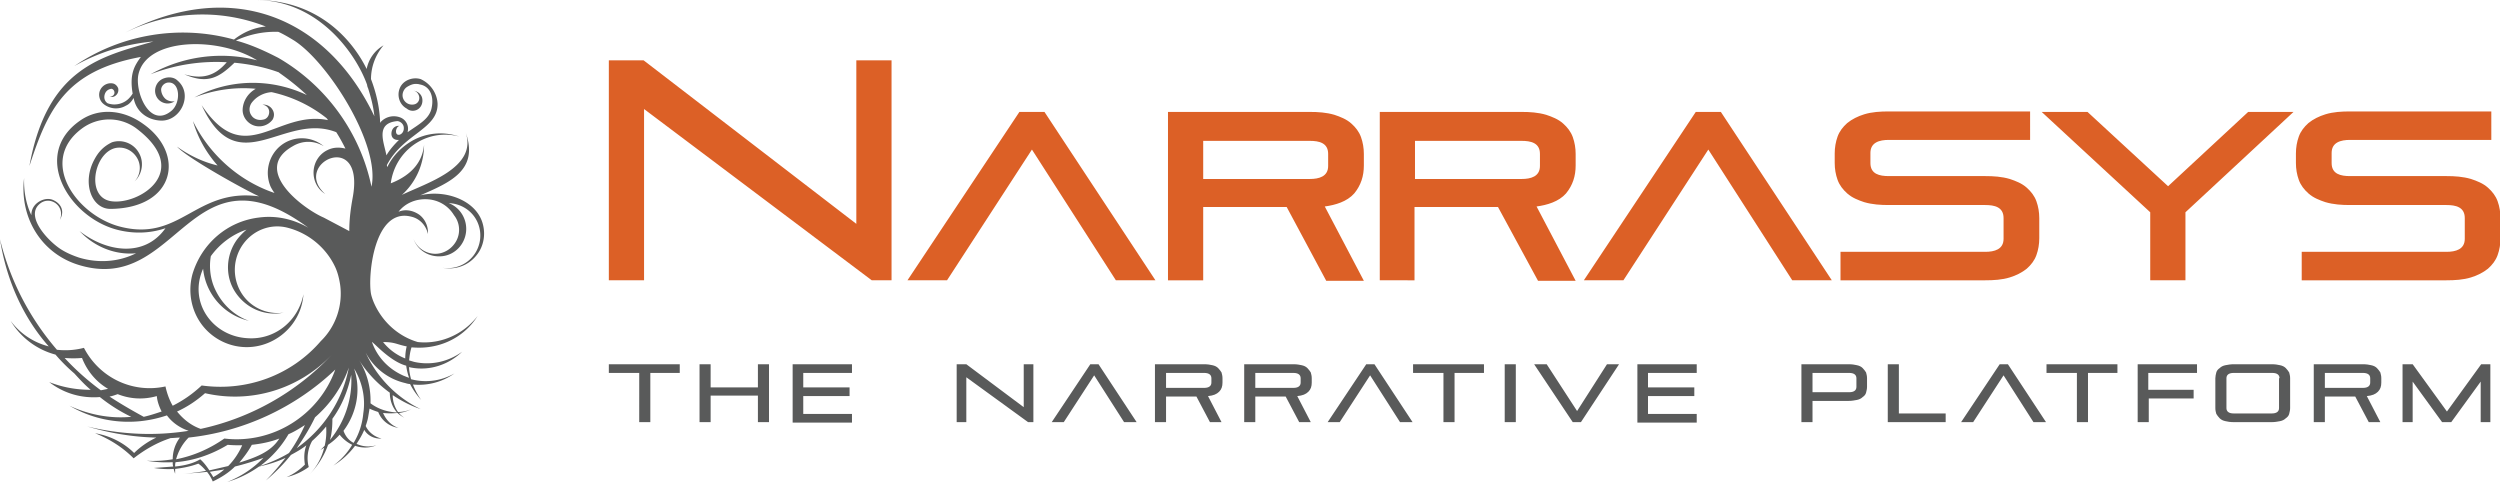 <svg id="Layer_1" xmlns="http://www.w3.org/2000/svg" width="518.2" height="100" viewBox="0 0 518.2 100"><style>.st0,.st1{fill-rule:evenodd;clip-rule:evenodd;fill:#595a5a}.st1{fill:#dc6026}</style><path class="st0" d="M79.4 70.9c1.2 1.5 2.8 2.7 4.6 3.4 0-.8.1-1.7.3-2.5-2.1-.4-2.4-.9-4.9-.9zm-2.3 0c.3 0 3.7 4 7.1 4.9.1.8.3 1.7.6 2.5-.4-.1-.8-.3-1.1-.4-3.2-1.4-5.5-3.9-6.6-7zM48.9 8.4c2.8-1.3 5.8-1.9 8.8-1.8 1.1.5 2.1 1.1 3.1 1.7 7 4.3 18.1 21.6 16.2 30.4-2.3-11.1-9.3-20.9-19.3-26.7-2.9-1.5-5.8-2.8-8.8-3.6zm31.2 23.8c.7-1.2 1.6-2.2 2.6-3.2-1 .1-1.8-.5-1.5-1.8.2-.7.8-1.2 1.6-1.1-.4.1-.6.5-.7.9-.2 1.6 1.7 1 1.6-.5 0-.7-.6-1.3-1.3-1.4-4.7.4-2.8 4.4-2.3 7.1zm2.2 53.3c-1-1.1-1.5-2.6-1.5-4.1-2.5-1.8-4.7-4.1-6.4-6.8 1.7 2.7 2.5 5.8 2.4 9 1.6 1.2 3.5 1.8 5.5 1.9zm-11.1 3.8c2.7-3.6 3.7-8.4 2.2-12.9 1.7 2.8 2.4 6.1 1.9 9.3-.2 2.2-.9 4.3-2 6.1-1-.5-1.7-1.4-2.1-2.5zm-32.1 1.4c11.2-1.2 22-6.1 30.4-14.1-3.4 9.5-13 15.5-23 14.3-3 2.1-6.4 3.6-10 4.3.5-1.8 1.4-3.3 2.6-4.5zm-2.7 5.1c-.1.3-.1.6-.1.9 1.9-.2 3.7-.6 5.2-1.5.7.6 1.3 1.4 1.9 2.3l3.9-.9c1.2-1.2 2.2-2.7 2.9-4.3-1 0-2 0-3-.1-3.3 2-7 3.3-10.8 3.6zm32.5-9c0 1.5-.1 3-.5 4.4 3.1-3.8 4.7-8.6 4.4-13.5-.7 3.4-2 6.5-3.9 9.1zm-5.7 1.3c-1.1.7-2.2 1.4-3.4 1.9-1.5 2.6-3.5 4.8-5.9 6.6 2.1-.7 4.2-1.6 6-2.7 1.3-1.8 2.4-3.8 3.3-5.8zm-1.7 4.8C67 89 71 83.1 72.3 76.2c-1.4 4.1-3.9 7.6-7 10.3-1.1 2.3-2.4 4.4-3.8 6.4zm-11.9 3c3.1-1 6.5-2.1 8.3-5-1.8.7-3.8 1.1-5.7 1.3-.7 1.3-1.6 2.5-2.6 3.7zm-3.1 1.4c-.7.6-1.4 1.1-2.3 1.6-.2-.4-.4-.7-.7-1.1 1-.2 2-.3 3-.5zM13.4 74.2c1.2.1 2.4.1 3.6 0 1.1 2.8 3 5 5.4 6.4l-1.5.3c-2.7-2-5.2-4.2-7.5-6.7zm9.3 8c.6-.1 1.1-.3 1.7-.5 2.5 1 5.3 1.2 8.1.4.1 1.1.5 2.2 1 3.2-1.2.4-2.4.8-3.7 1.1-2.4-1.3-4.8-2.7-7.1-4.2zm64.4-41.7c4.8-1.2 10.9.7 12.7 5.1 1 2.5.6 5.4-1.1 7.4-1.7 2.1-4.4 3-7 2.5 2.5.4 5-.6 6.5-2.6s1.8-4.7.7-7-3.4-3.7-5.9-3.8c2.4.9 3.9 3.4 3.6 6-.3 2.6-2.3 4.7-4.9 5s-5.1-1.1-6-3.6c.7 1.8 2.4 3 4.3 3.1 1.9.1 3.7-1 4.6-2.7.9-1.7.7-3.8-.5-5.3-1.2-2-3.3-3.2-5.6-3.3-2.3-.1-4.5.8-5.9 2.6 1.4-.6 3-.3 4.3.6 1.2.9 1.9 2.4 1.8 4-.4-1.8-1.7-3.2-3.5-3.6-7.6-1.9-9 12.1-8.3 16 .1.5.3 1.1.5 1.6 1.7 4.1 5.1 7.2 9.2 8.4.9.1 1.9.1 2.8 0 3.8-.4 7.3-2.4 9.6-5.4-2.2 3.5-5.8 5.8-9.9 6.4-1.3.2-2.5.2-3.8.1-.3.9-.4 1.8-.5 2.7.3.1.7.2 1 .3 3.5.8 7.1 0 10-2.1-2.8 2.7-6.7 4-10.5 3.3-.2 0-.3-.1-.5-.1 0 .8.2 1.7.4 2.5 3 .8 6.2.4 9-1.2-2.5 1.8-5.6 2.6-8.6 2.3.4 1.1 1 2.2 1.7 3.2-.9-1-1.7-2.1-2.3-3.3-.3 0-.7-.1-1-.2-3.5-.8-6.5-3.1-8.2-6.3 2.3 5.1 6.4 9.3 11.4 11.7-2.1-.7-4-1.7-5.8-2.9 0 1.3.4 2.5 1.1 3.5.9 0 1.9-.2 2.8-.6-.8.4-1.7.7-2.6.8.3.4.7.7 1.1 1-.5-.3-1-.6-1.4-1-1 .1-2 .1-3 0 .6 1.4 1.7 2.6 3.2 3.1-1.9-.3-3.5-1.5-4.2-3.3-.6-.2-1.2-.4-1.8-.7l-.3 1.8c-.1.6-.3 1.2-.5 1.8.6 1.3 1.9 2.3 3.3 2.6-1.5.1-2.9-.6-3.6-1.8-.4 1-1 2-1.6 2.9 1.3.6 2.7.7 4.1.3-1.4.6-3 .6-4.4.1-1.2 1.6-2.7 3-4.5 4.1 1.6-1.2 2.9-2.6 3.9-4.3-1-.5-1.9-1.2-2.6-2.1-.7.8-1.5 1.5-2.4 2.1-.8 2.3-2.1 4.3-3.8 6.1 1.5-1.6 2.5-3.5 3-5.5-.3.2-.5.3-.8.5l.9-.9c.3-1.3.4-2.6.3-4-.9 1.1-1.9 2.1-2.9 3-.9 1.6-1.2 3.6-.7 5.4-1.4 1-2.9 1.7-4.6 2.1 1.4-.6 2.7-1.5 3.8-2.6-.2-1.3-.2-2.7.3-4-1 .8-2.1 1.4-3.2 2-1.5 1.9-3.3 3.7-5.2 5.3 1.5-1.5 2.8-3.1 4.1-4.7-1.7.8-3.6 1.4-5.5 1.8-2 1.4-4.2 2.5-6.6 3.2 2.8-1.1 5.4-2.8 7.5-5-1.9.7-3.9 1.3-5.9 1.8-1.3 1.3-2.9 2.3-4.6 3.1-.3-.7-.7-1.4-1.2-2-1.7.2-3.4.3-5.1.4 1.7-.1 3.3-.3 4.9-.6-.5-.6-1-1.1-1.6-1.5-1.6.6-3.2.9-4.8 1.1v1c-.1-.3-.2-.6-.3-1-1.4.1-2.8 0-4.1-.2 1.3-.1 2.7-.2 4-.3-.1-.3-.1-.6-.1-.9-1.8.1-3.6 0-5.4-.3 1.8.1 3.6 0 5.4-.3 0-1.6.5-3.2 1.5-4.5-.6 0-1.3.1-1.9.1-2.8.9-5.4 2.4-7.7 4.2-2.3-2.3-5-4-8-5.2 3 .5 5.9 1.9 8.1 4.1 1.3-1.3 2.9-2.4 4.6-3.2-4.8-.1-9.6-.9-14.3-2.3 7 1.7 14.1 2 21 .9-1.8-.6-3.4-1.7-4.5-3.2-1.8.6-3.6 1-5.5 1.2-5 .5-10.1-.5-14.7-3.2 4.1 1.9 8.5 2.7 12.8 2.3-2.3-1.1-4.5-2.5-6.5-4.1-3.7.3-7.4-.7-10.5-3.1 2.8 1.1 5.7 1.6 8.6 1.6-1.2-1-2.3-2.2-3.4-3.4-1.4-1.2-2.7-2.5-3.9-3.9-3.8-1-7.2-3.5-9.3-7 2 2.7 4.8 4.5 7.9 5.3C4.7 65.7 1.3 57.9 0 49.6 2.1 58.2 6.2 66 11.8 72.5c1.8.2 3.7.1 5.6-.4 3.2 6.2 10.1 9.5 16.9 8 .3 1.4.8 2.8 1.5 4 2.2-1.1 4.2-2.5 6-4.2 9.3 1.3 18.6-2.1 24.7-9.2 3.1-3 4.6-7.4 4-11.7-.2-1.3-.5-2.5-1-3.6-1.9-4.1-5.6-7.1-9.9-8.2-3.5-.9-7.1.5-9.2 3.4a9.12 9.12 0 0 0-.5 9.9c1.8 3.1 5.3 4.8 8.9 4.3-3.9.8-7.8-.9-10-4.2s-2-7.7.3-10.9c.6-.8 1.3-1.5 2-2.1-3 1-5.6 3-7.4 5.5-.4 2.3-.1 4.8.9 6.9 1.4 3 3.9 5.4 7 6.5-5.2-1.2-9-5.6-9.5-10.8-3.1 6.9 1.9 14 9.2 14.4 5.6.4 10.5-3.5 11.6-9.1-.3 4.5-3.2 8.4-7.4 10.1-4.2 1.7-8.9.8-12.2-2.2-3.3-3-4.6-7.7-3.4-12.1 1.9-6.3 7.2-10.9 13.7-11.7 3.6-.5 7.2.3 10.3 2.1C39.4 29.1 37.1 61 16.6 55 8.6 52.7 4 45.1 5 36.9c-.1 2.7.4 5.4 1.5 7.7 0-.5.1-1.1.4-1.6.8-1.4 2.8-2.2 4.2-1.5 1.5.7 2.4 2.2 1.3 4.1 1.2-2.9-2-5.1-4.1-3.4-3.4 2.7 2.2 8.3 4.7 9.7 1 .6 2.2 1.1 3.4 1.5 4 1.2 8.2.9 11.8-.9-4.3.4-8.6-1.3-11.7-4.6 5.5 4.3 13.4 5.6 17.8-.6-3.2 1.1-6.7 1.2-10.1.3C14.1 44.9 6.5 32 16.6 25c4-2.8 9.1-2.2 13.1.7 8.8 6.2 6.6 17.4-6.7 17.6-4 .1-6.1-5.4-3.4-10.3.7-1.3 1.7-2.6 3.6-3.5 2.1-.7 4.5.2 5.6 2.2 1.1 1.9.7 4.4-.9 5.9 1.1-1.2 1.4-3 .7-4.5s-2.2-2.5-3.8-2.5c-5.1-.1-7.4 10.2-1.8 11.1 5.7.9 17.2-6.2 5.1-15.2-3.4-2.4-7.9-2.3-11.2.2-8.9 6.7-1.2 17.7 7.7 20.2 12.8 3.5 15.8-8 29.1-6.2-3.3-1.5-15.1-8.1-17-10.3 2.5 1.8 5.4 3.2 8.4 3.9-2.3-2.6-4.1-5.7-5.1-9.2C43.4 32 49.5 37.5 56.9 40c-.3-.4-.6-.9-.8-1.3-1.3-3-.4-6.6 2.2-8.6s6.3-1.9 8.8.2c-2-1.2-4.4-1.2-6.4 0-8.7 4.9 2.2 13 6.4 14.8l5.3 2.8c0-2.5.3-4.7.7-6.9 2.7-14.5-12.8-7.1-5.7-.8-1.6-1-2.5-2.8-2.4-4.7.1-1.9 1.2-3.6 2.9-4.4 1.2-.6 2.5-.6 3.7-.3-.6-1.2-1.2-2.3-1.9-3.4-10.9-4.3-20.4 10.6-27.9-5.6 9 13.5 15.5.9 26.2 3.1-.1-.1-.2-.3-.3-.4-3.4-2.7-7.3-4.5-11.4-5.4-1.6.1-3.2.9-4.2 2.3-.5.8-.5 1.8 0 2.5.5.8 1.5 1.1 2.4.9.8-.1 1.3-.8 1.3-1.6s-.6-1.4-1.4-1.5c.8-.1 1.6.3 2 .9.5.7.5 1.5.1 2.2-.9 1.2-2.5 1.7-3.9 1.2s-2.4-1.9-2.3-3.4c.1-1.6 1-3.1 2.4-4 .1-.1.2-.1.3-.2-4.2-.4-8.6.2-12.7 1.8 7.3-3.9 15.9-4 23.3-.5-1.8-1.7-3.7-3.2-5.7-4.6l-.1-.1c-3-1.1-6.1-1.7-9.2-2-3.2 3.1-5.6 4.5-10.4 2.4 3.8 1.1 6.4.3 8.8-2.5-5.3-.3-10.7.5-15.8 2.5 6.8-3.8 14.7-4.8 22.1-2.9-8.1-5-22.9-4.7-24.6 2.9-.8 3.6 2.3 11.3 6.8 7.6 2-1.6 1.9-5.9-.5-5.9-.8 0-1.5.6-1.6 1.4 0 .7.3 1.4.8 1.9s1.3.7 2 .6c-.9.6-2 .6-2.9 0-.9-.6-1.3-1.7-1.1-2.7.2-1 .9-1.8 1.9-2.1.9-.3 2-.2 2.7.5 3.3 2.8.7 8.4-3.4 8.3-2.9-.1-5.2-1.9-5.7-4.7-.4.7-.9 1.3-1.6 1.6-1.5.9-3.4.7-4.7-.4-.8-.7-1.1-1.9-.6-2.9.5-1 1.6-1.5 2.6-1.3.5.1.9.5 1.1 1 .1.5 0 1-.4 1.4-.4.4-.9.5-1.4.3.4.1.9-.2 1-.6.1-.4-.1-.9-.6-1-.7.1-1.2.5-1.4 1.2-.2.7 0 1.4.6 1.8 1.6.6 3.5.1 4.6-1.2.2-.2.4-.5.6-.8-.7-4.1.4-5.8 1.7-7.6-15.7 2.9-19.3 11-23.1 22.6C9.8 13.9 21.2 11.7 31.8 8.6c-5.7.5-11.3 2.2-16.4 5.1 9.8-6.7 22-8.6 33.1-5.5 1.9-1.5 4.2-2.5 6.6-2.7-9.4-3.7-20-3.3-29.2 1.3C48.2-4.7 67.8 3.6 77.6 24.1c-.2-2-.7-3.9-1.3-5.8-.1-.2-.2-.5-.2-.7C74 11.6 66.3 0 52.9 0c14 0 20.7 9.4 23.1 14.3.4-2 1.6-3.8 3.5-4.9-1.7 2-2.6 4.5-2.6 7 1.1 2.9 1.8 5.9 1.9 9.1 0-.1.1-.1.1-.2 1.1-1.2 2.8-1.5 4.2-.9 1.1.5 1.7 1.7 1.4 2.9v.1c2.2-1.6 4.6-2.7 5-5.2.4-2-.2-4.3-2.5-4.7-.3-.1-.6-.1-.9-.1-.6 0-1.2.3-1.7.6-.8.5-1.2 1.6-.8 2.5.4.9 1.4 1.4 2.4 1.1.6-.2 1-.8.9-1.5-.1-.6-.5-1.2-1.2-1.3.9.1 1.6.7 1.8 1.5.2.9-.1 1.8-.8 2.3-.7.5-1.7.5-2.4-.1-1.5-.8-2.1-2.7-1.4-4.3.7-1.6 2.7-2.3 4.3-1.8 2 .9 3.4 2.9 3.5 5.1.1 5.3-7.1 6.2-10.5 12.7 0 .1 0 .3.1.4 1.1-2.3 2.9-4.1 5.1-5.4 3-1.7 6.5-2 9.8-.9-3.4-.9-6.9-.2-9.7 1.9-2.5 1.9-4.1 4.7-4.5 7.8 4.6-1.8 6.6-4.7 6.9-8 0 4-1.7 7.8-4.6 10.4 4.9-2.4 15.8-5.6 13.2-13 2.9 8-3.5 10.5-9.4 13.1zM36.7 85.3c1.3 1.6 2.9 2.9 4.9 3.6 10.2-2.2 19.8-7.5 27.2-15.4-6.8 7.2-16.8 10.2-26.3 8-1.8 1.6-3.8 2.9-5.8 3.8z"/><path class="st1" d="M249.4 29.1v8h22.1c1.9 0 3.8-.5 3.8-2.7v-2.5c0-2.3-1.9-2.7-3.8-2.7h-22.1v-.1zm17.3 13.8h-17.3v15.2h-7.3V23.2h29.4c1.7 0 3.4.1 5.1.6 1.2.4 2.5.9 3.5 1.8.9.8 1.6 1.7 2 2.8.4 1.1.6 2.3.6 3.5v2.4c0 2.2-.6 4.1-2 5.8-1.5 1.7-3.9 2.4-6.1 2.7l8.1 15.4h-7.8l-8.2-15.3zm26.6-13.8v8h22.1c1.9 0 3.8-.5 3.8-2.7v-2.5c0-2.3-1.9-2.7-3.8-2.7h-22.1v-.1zm17.2 13.8h-17.3v15.2H286V23.2h29.4c1.7 0 3.4.1 5.1.6 1.2.4 2.5.9 3.5 1.8.9.8 1.6 1.7 2 2.8.4 1.1.6 2.3.6 3.5v2.4c0 2.2-.6 4.1-2 5.8-1.5 1.7-3.9 2.4-6.1 2.7l8.1 15.4h-7.8l-8.3-15.3zM213.9 31l-17.6 27.1h-8.2l23.2-34.9h5.2l23 34.9h-8.2zm140.2 0l-17.6 27.1h-8.2l23.2-34.9h5.2l23 34.9h-8.2zm27.4 27.1v-5.9h30c1.9 0 3.8-.5 3.8-2.7v-4.3c0-2.3-1.9-2.7-3.8-2.7h-20c-1.7 0-3.4-.1-5.1-.6-1.2-.4-2.5-.9-3.5-1.8-.9-.8-1.6-1.7-2-2.8-.4-1.1-.6-2.3-.6-3.5v-2c0-1.2.2-2.4.6-3.5.4-1.1 1.1-2 2-2.8 1-.8 2.2-1.4 3.5-1.8 1.6-.5 3.4-.6 5.1-.6h29.3V29h-29.3c-1.9 0-3.8.5-3.8 2.7v2.1c0 2.3 1.9 2.7 3.8 2.7h20c1.7 0 3.4.1 5.1.6 1.2.4 2.5.9 3.5 1.8.9.8 1.6 1.7 2 2.8.4 1.1.6 2.3.6 3.5v4.2c0 1.2-.2 2.4-.6 3.5-.4 1.1-1.1 2-2 2.8-1 .8-2.2 1.4-3.5 1.8-1.6.5-3.4.6-5.1.6h-30zM445.7 44l-22.5-20.8h9.5l16.7 15.4L466 23.2h9.4L453 44v14.1h-7.3zm31.4 14.1v-5.9h30c1.9 0 3.8-.5 3.8-2.7v-4.3c0-2.3-1.9-2.7-3.8-2.7h-20c-1.7 0-3.4-.1-5.1-.6-1.2-.4-2.5-.9-3.5-1.8-.9-.8-1.6-1.7-2-2.8-.4-1.1-.6-2.3-.6-3.5v-2c0-1.2.2-2.4.6-3.5.4-1.1 1.1-2 2-2.8 1-.8 2.2-1.4 3.5-1.8 1.6-.5 3.4-.6 5.1-.6h29.3V29h-29.3c-1.9 0-3.8.5-3.8 2.7v2.1c0 2.3 1.9 2.7 3.8 2.7h20c1.7 0 3.4.1 5.1.6 1.2.4 2.5.9 3.5 1.8.9.8 1.6 1.7 2 2.8.4 1.1.6 2.3.6 3.5v4.2c0 1.2-.2 2.4-.6 3.5-.4 1.1-1.1 2-2 2.8-1 .8-2.2 1.4-3.5 1.8-1.6.5-3.4.6-5.1.6h-30zm-296.4 0l-47.2-35.5v35.5h-7.3V12.5h7.2l44.1 33.9V12.5h7.3v45.6z"/><path class="st0" d="M157.1 87.5V82h-9.8v5.5H145v-12h2.3v4.8h9.8v-4.8h2.3v12h-2.3zm7.2 0v-12h12.3v1.8h-10.1v3h9.6v1.8h-9.6v3.7h10.1v1.8h-12.3v-.1zm48.8 0l-12.8-9.3v9.3h-2v-12h2l11.9 8.9v-8.9h2v12h-1.1zm19.9 0l-6.2-9.7-6.3 9.7H218l8-12h1.7l7.9 12H233zm18.1-9.1c0-.7-.5-1.1-1.5-1.1h-7.9v3.1h7.9c1 0 1.5-.4 1.5-1.1v-.9zm-.3 9.1l-2.8-5.3h-6.3v5.3h-2.3v-12h10.2c.7 0 1.3.1 1.7.2.5.1.9.3 1.2.6.3.3.5.6.7.9.1.4.2.7.2 1.2v.9c0 .8-.2 1.4-.7 1.9-.5.5-1.2.8-2.3.9l2.8 5.4h-2.4zm18.8-9.1c0-.7-.5-1.1-1.5-1.1h-7.9v3.1h7.9c1 0 1.5-.4 1.5-1.1v-.9zm-.3 9.1l-2.8-5.3h-6.3v5.3h-2.3v-12h10.2c.7 0 1.3.1 1.7.2.5.1.9.3 1.2.6.3.3.5.6.7.9.1.4.2.7.2 1.2v.9c0 .8-.2 1.4-.7 1.9-.5.5-1.2.8-2.3.9l2.8 5.4h-2.4zm20.9 0l-6.2-9.7-6.3 9.7h-2.5l8-12h1.7l7.9 12h-2.6zm9 0V77.3h-6.3v-1.8h14.7v1.8h-6.1v10.2h-2.3zm12.7 0v-12h2.3v12h-2.3zm14.1 0l-8-12h2.6l6.3 9.7 6.2-9.7h2.5l-7.9 12H326zm13.4 0v-12h12.3v1.8h-10.1v3h9.6v1.8h-9.6v3.7h10.1v1.8h-12.3v-.1zm45.4-9.1c0-.7-.5-1.1-1.5-1.1h-7.6v4h7.6c1 0 1.5-.4 1.5-1.1v-1.8zm-9.1 4.7v4.4h-2.3v-12h9.8c.7 0 1.3.1 1.7.2.5.1.9.3 1.2.6.3.3.5.6.7.9.1.4.2.7.2 1.2v1.8c0 .4-.1.8-.2 1.2-.1.4-.4.7-.7.9-.3.3-.7.5-1.2.6-.5.1-1.1.2-1.7.2h-7.5zm15.6 4.4v-12h2.3v10.2h9.7v1.8h-12zm30.2 0l-6.2-9.7-6.3 9.7h-2.5l8-12h1.7l7.9 12h-2.6zm9 0V77.3h-6.3v-1.8h14.7v1.8h-6.1v10.2h-2.3zm14.9-4.9v4.9h-2.3v-12h12.3v1.8h-10.1v3.5h9.4v1.8h-9.3zm27.1-4.2c0-.7-.5-1.1-1.5-1.1h-8c-1 0-1.5.4-1.5 1.1v6.2c0 .7.5 1.1 1.5 1.1h7.9c1 0 1.5-.4 1.5-1.1v-6.2h.1zm-9.5 9.1c-.7 0-1.3-.1-1.7-.2-.5-.1-.9-.3-1.2-.6-.3-.3-.5-.6-.7-.9-.1-.4-.2-.7-.2-1.2v-6.2c0-.4.1-.8.2-1.2.1-.4.4-.7.7-.9.3-.3.7-.5 1.2-.6.5-.1 1.1-.2 1.7-.2h7.9c.7 0 1.3.1 1.7.2.5.1.9.3 1.2.6.3.3.5.6.7.9.1.4.2.7.2 1.2v6.2c0 .4-.1.8-.2 1.2-.1.4-.4.7-.7.9-.3.3-.7.5-1.2.6-.5.1-1.1.2-1.7.2H463zm28.3-9.1c0-.7-.5-1.1-1.5-1.1h-7.9v3.1h7.9c1 0 1.5-.4 1.5-1.1v-.9zm-.3 9.1l-2.8-5.3h-6.3v5.3h-2.3v-12h10.2c.7 0 1.3.1 1.7.2.5.1.9.3 1.2.6.3.3.5.6.7.9.1.4.2.7.2 1.2v.9c0 .8-.2 1.4-.7 1.9-.5.5-1.2.8-2.3.9l2.8 5.4H491zm23.2 0v-8.4l-6.1 8.4h-1.9l-6.1-8.4v8.4H498v-12h2.1l7.1 9.8 7.1-9.8h1.9v12h-2zm-381.7 0V77.3h-6.3v-1.8h14.7v1.8h-6.1v10.2h-2.3z"/></svg>